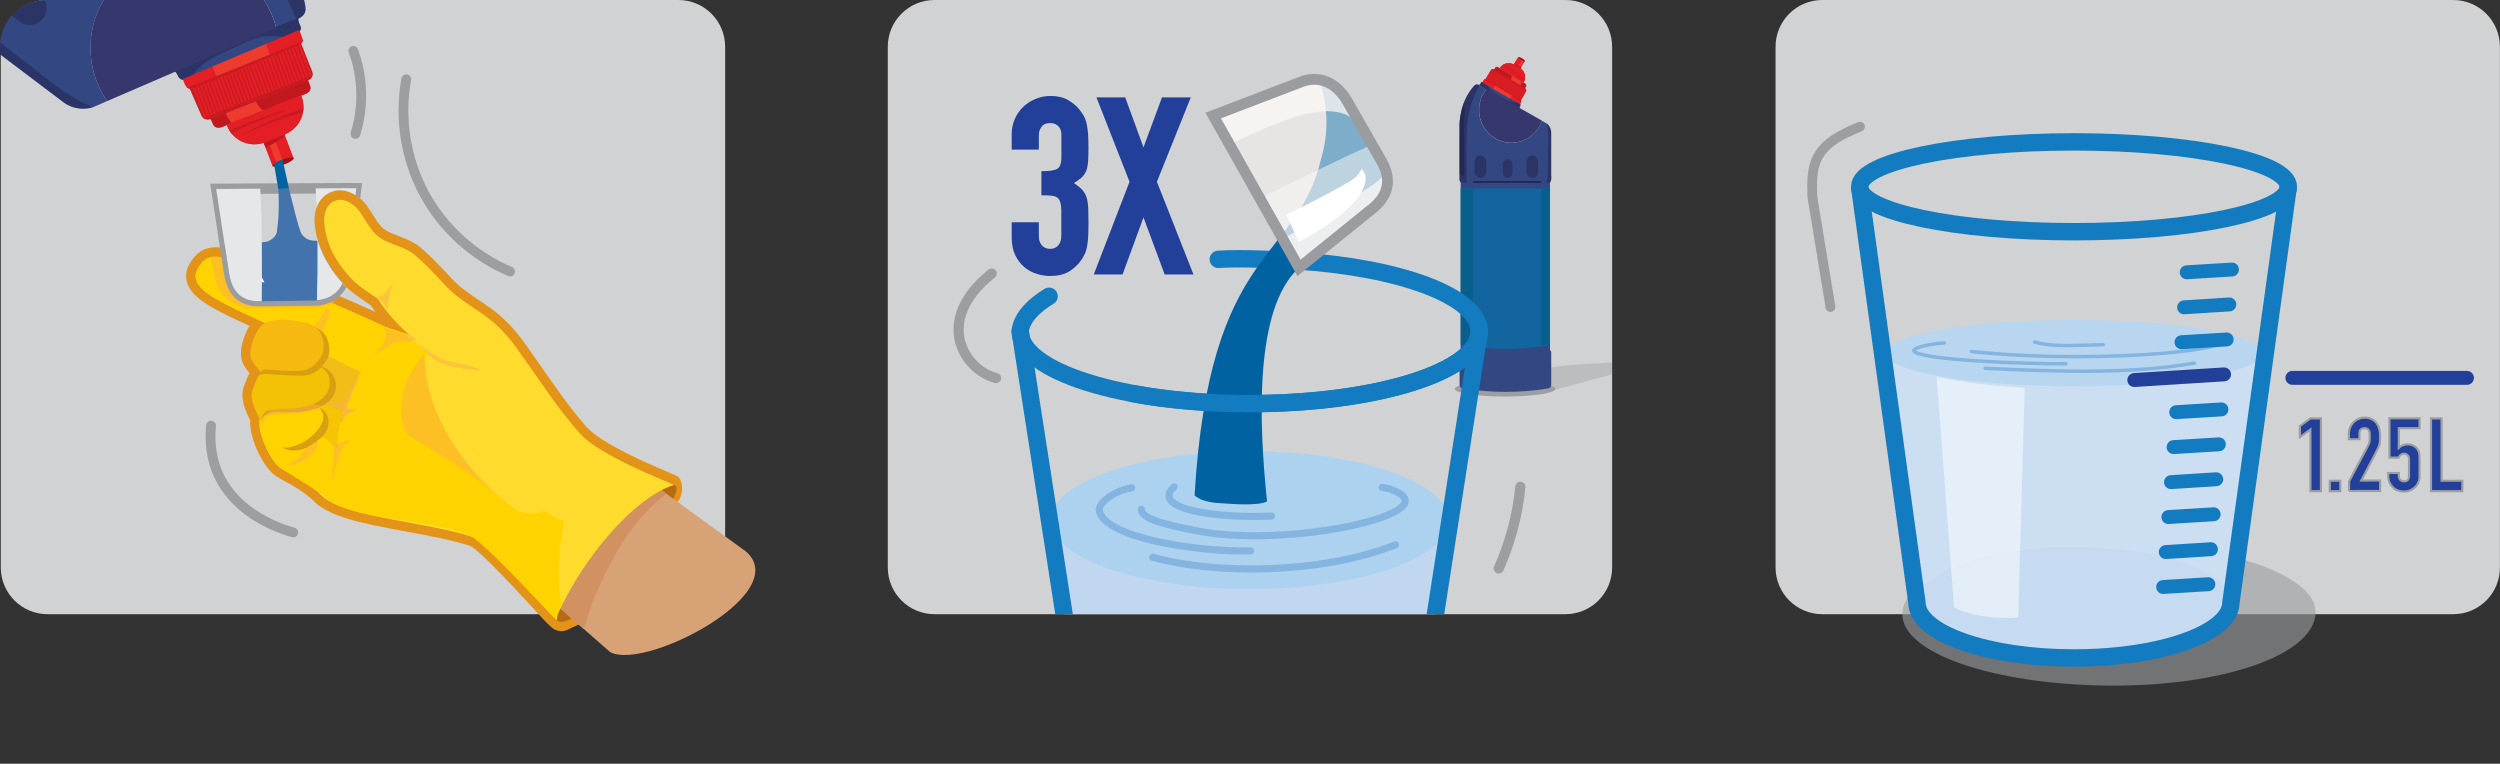 <?xml version="1.0" encoding="utf-8"?>
<!-- Generator: Adobe Illustrator 24.1.2, SVG Export Plug-In . SVG Version: 6.00 Build 0)  -->
<svg version="1.1" id="Layer_1" xmlns="http://www.w3.org/2000/svg" xmlns:xlink="http://www.w3.org/1999/xlink" x="0px" y="0px"
	 viewBox="0 0 287.74 87.9" style="enable-background:new 0 0 287.74 87.9;" xml:space="preserve">
<rect x="0" y="0" width="287.74" height="87.9" fill="#333333" stroke="none"/>
<style type="text/css">
	.st0{fill:#D0D2D3;}
	.st1{opacity:0.6;fill:#9C9EA1;}
	.st2{fill:#F5D750;}
	.st3{clip-path:url(#SVGID_2_);}
	.st4{fill:#E31E25;}
	.st5{fill:#EE3B2D;}
	.st6{fill:#C1181E;}
	.st7{fill:#334883;}
	.st8{opacity:0.7;fill:#201A37;}
	.st9{opacity:0.4;fill:#1E173B;}
	.st10{fill:#35376D;}
	.st11{fill:#12659F;}
	.st12{fill:#085F8B;}
	.st13{fill:#9F0F13;}
	.st14{opacity:0.4;fill:#201A37;}
	.st15{fill:#C81A21;}
	.st16{fill:none;stroke:#E31E25;stroke-width:0.279;stroke-miterlimit:10;}
	.st17{fill:#E39418;}
	.st18{fill:#B66B12;}
	.st19{fill:#D8A277;}
	.st20{fill:#D19160;}
	.st21{fill:#F4C405;}
	.st22{fill:#F2BD19;}
	.st23{fill:#FFDB2E;}
	.st24{fill:#FFD300;}
	.st25{opacity:0.5;fill:#FAAF4A;}
	.st26{fill:#D89F11;}
	.st27{opacity:0.8;fill:#FAAF4A;}
	.st28{opacity:0.5;clip-path:url(#SVGID_4_);fill:#FAAF4A;}
	.st29{opacity:0.4;clip-path:url(#SVGID_4_);fill:#D8D9DB;}
	.st30{clip-path:url(#SVGID_4_);fill:none;stroke:#9A9C9F;stroke-width:1.2;stroke-miterlimit:10;}
	.st31{clip-path:url(#SVGID_4_);}
	.st32{fill:#4373AD;}
	.st33{opacity:0.4;fill:#D8D9DB;}
	.st34{fill:#FFFFFF;}
	.st35{fill:#0062A1;}
	.st36{clip-path:url(#SVGID_4_);fill:#E6E7E8;}
	.st37{fill:#F3C206;}
	.st38{fill:#F5B90F;}
	.st39{clip-path:url(#SVGID_6_);fill:#9C9EA1;}
	.st40{clip-path:url(#SVGID_6_);}
	.st41{opacity:0.4;fill:#9C9EA1;}
	.st42{fill:none;stroke:#E31E25;stroke-width:0.096;stroke-miterlimit:10;}
	
		.st43{clip-path:url(#SVGID_6_);fill:none;stroke:#137BBF;stroke-width:2;stroke-linecap:round;stroke-linejoin:round;stroke-miterlimit:10;}
	.st44{clip-path:url(#SVGID_6_);fill:#C1D7EF;}
	.st45{clip-path:url(#SVGID_6_);fill:#ACD2EF;}
	.st46{clip-path:url(#SVGID_6_);fill:#80C5ED;}
	
		.st47{clip-path:url(#SVGID_6_);fill:none;stroke:#84B4E0;stroke-width:0.815;stroke-linecap:round;stroke-linejoin:round;stroke-miterlimit:10;}
	.st48{opacity:0.65;fill:#FFFFFF;}
	.st49{opacity:0.8;fill:#FCF8F5;}
	.st50{opacity:0.5;fill:#FCF8F5;}
	.st51{opacity:0.75;fill:#FCF8F5;}
	.st52{fill:none;stroke:#9A9C9F;stroke-width:1.244;stroke-miterlimit:10;}
	.st53{clip-path:url(#SVGID_6_);fill:#FFFFFF;}
	.st54{fill:#223F99;stroke:#223F99;stroke-width:0.233;stroke-miterlimit:10;}
	.st55{clip-path:url(#SVGID_8_);}
	.st56{fill:#CBDEF2;}
	.st57{fill:#B9D6F0;}
	.st58{fill:#C6DBF1;}
	.st59{fill:none;stroke:#137BBF;stroke-width:2;stroke-miterlimit:10;}
	.st60{fill:none;stroke:#84B4E0;stroke-width:0.4;stroke-linecap:round;stroke-linejoin:round;stroke-miterlimit:10;}
	.st61{fill:none;stroke:#137BBF;stroke-width:1.6;stroke-linecap:round;stroke-linejoin:round;stroke-miterlimit:10;}
	.st62{fill:none;stroke:#223F99;stroke-width:1.6;stroke-linecap:round;stroke-linejoin:round;stroke-miterlimit:10;}
	.st63{opacity:0.5;clip-path:url(#SVGID_8_);fill:#FFFFFF;}
	.st64{fill:#223F99;stroke:#9C9EA1;stroke-width:0.248;stroke-miterlimit:10;}
	
		.st65{clip-path:url(#SVGID_8_);fill:none;stroke:#223F99;stroke-width:1.6;stroke-linecap:round;stroke-linejoin:round;stroke-miterlimit:10;}
	
		.st66{clip-path:url(#SVGID_8_);fill:none;stroke:#9C9EA1;stroke-width:1.125;stroke-linecap:round;stroke-linejoin:round;stroke-miterlimit:10;}
	.st67{fill:none;stroke:#9C9EA1;stroke-width:1.166;stroke-linecap:round;stroke-linejoin:round;stroke-miterlimit:10;}
	.st68{fill:none;stroke:#9C9EA1;stroke-width:1.125;stroke-linecap:round;stroke-linejoin:round;stroke-miterlimit:10;}
</style>
<g>
	<path class="st0" d="M282.35,70.69h-72.61c-2.97,0-5.38-2.41-5.38-5.38V5.38c0-2.97,2.41-5.38,5.38-5.38h72.61
		c2.97,0,5.38,2.41,5.38,5.38v59.93C287.74,68.29,285.33,70.69,282.35,70.69z"/>
	<path class="st1" d="M266.51,70.69c-0.39,4.77-10.82,8.32-23.78,8.22c-13.13-0.11-23.78-3.68-23.78-8.22s10.65-8.22,23.78-8.22
		C255.87,62.47,266.88,66.17,266.51,70.69z"/>
	<path class="st2" d="M42.24,87.9"/>
	<path class="st0" d="M78.08,70.69H5.47c-2.97,0-5.38-2.41-5.38-5.38V5.38C0.09,2.41,2.5,0,5.47,0h72.61c2.97,0,5.38,2.41,5.38,5.38
		v59.93C83.45,68.29,81.04,70.69,78.08,70.69z"/>
	<path class="st0" d="M180.17,70.69h-72.61c-2.97,0-5.38-2.41-5.38-5.38V5.38c0-2.97,2.41-5.38,5.38-5.38h72.61
		c2.97,0,5.38,2.41,5.38,5.38v59.93C185.55,68.29,183.14,70.69,180.17,70.69z"/>
	<g>
		<defs>
			<path id="SVGID_1_" d="M53.74,74.7l-6.08-5.08L5.38,70.69C2.41,70.69,0,68.28,0,65.31V5.38C0,2.41,2.41,0,5.38,0h72.61
				c2.97,0,5.38,2.41,5.38,5.38l0.09,54.03l1.59,3.48c7.99,4.8-11.78,14.99-15.13,11.94c-0.32-0.17-0.65-0.2-0.83-0.5
				C66.53,70.09,56.89,76.74,53.74,74.7z"/>
		</defs>
		<clipPath id="SVGID_2_">
			<use xlink:href="#SVGID_1_"  style="overflow:visible;"/>
		</clipPath>
		<g class="st3">
			
				<rect x="30.4" y="13.75" transform="matrix(-0.935 0.356 -0.356 -0.935 67.109 20.233)" class="st4" width="2.59" height="5.07"/>
			<polygon class="st5" points="31.88,18.93 32.6,18.66 30.82,13.77 30.09,14.11 			"/>
			<path class="st6" d="M30.95,16.8c0.27-0.13,0.53-0.26,0.78-0.42c0.38-0.23,0.74-0.49,1.09-0.77L32,13.45l-2.42,0.92l0.98,2.58
				C30.7,16.91,30.83,16.86,30.95,16.8z"/>
			<path class="st7" d="M-5.6,0.92l16.84-22.26c0,0,0.79-1.58,1.99-0.66l14.58,11.03c0,0,6.04,4.57,7.33,11.65
				c0.06,0.46,0.1,1.05-0.8,1.47c-0.13,0.06-0.28,0.12-0.44,0.17l-2.1,0.91c-0.59-2.33-1.97-4.5-4.05-6.08
				c-4.82-3.64-11.62-2.77-15.19,1.96C9.72,2.85,9.76,7.9,12.32,11.64l-1.59,0.69c0,0-1.9,0.72-3.65-0.73L-4.06,3.18
				C-4.06,3.18-6.23,1.94-5.6,0.92z"/>
			<path class="st7" d="M-58.71-42.27l14.45-19.11c0.95-1.25,2.74-1.5,3.99-0.55l52.81,39.95L-5.35,1.67l-52.81-39.94
				C-59.41-39.23-59.66-41.01-58.71-42.27z"/>
			<path class="st7" d="M-59.94-40.64c4.4-8.31,10.1-15.72,16.92-22.37c0.41-0.54,1.19-0.65,1.73-0.24l8.64,6.53
				c0.26,0.2,0.31,0.56,0.11,0.82c-6.83,7.36-12.79,15.13-17.71,23.41c-0.2,0.26-0.56,0.31-0.82,0.12l-8.64-6.54
				C-60.25-39.32-60.36-40.09-59.94-40.64z"/>
			<path class="st7" d="M-32.54-55.89c0.09-0.12,0.12-0.26,0.11-0.4c-0.4-0.03-0.81,0.14-1.08,0.49
				c-6.83,6.65-12.52,14.06-16.92,22.37c-0.26,0.35-0.31,0.79-0.17,1.17c0.14-0.03,0.26-0.1,0.35-0.22
				C-45.33-40.76-39.36-48.53-32.54-55.89z"/>
			
				<rect x="-11.49" y="-10.68" transform="matrix(0.603 -0.798 0.798 0.603 9.584 -1.449)" class="st8" width="29.65" height="0.65"/>
			<path class="st7" d="M10.04-18.67l2.5-3.31l-52.81-39.95c-1.25-0.95-3.04-0.7-3.99,0.55l-0.8,1.05
				C-26.68-46.45-8.17-32.76,10.04-18.67z"/>
			<path class="st7" d="M-3.62-0.61L-58.7-42.28l-0.01,0.01c-0.95,1.25-0.7,3.04,0.55,3.99L-5.35,1.67L-3.62-0.61z"/>
			<path class="st7" d="M34.6,3.04c0,0-0.3-0.56-0.25-0.89c0.05-0.34-14.4,5.88-14.4,5.88s0.4,0.35,0.5,0.63
				c0.1,0.28,0.46,0.81,1.28,0.41c0.82-0.41,12.69-5.38,12.69-5.38S34.75,3.4,34.6,3.04z"/>
			<path class="st9" d="M24.94-10.08c4.23,3.45,7.06,7.39,9.19,12.32c0.07-0.03,0.15-0.06,0.21-0.09c0.89-0.42,0.86-1.01,0.8-1.47
				c-1.29-7.08-7.33-11.65-7.33-11.65L13.23-22c-1.21-0.91-1.99,0.66-1.99,0.66l-0.36,0.48C15.59-17.3,20.37-13.82,24.94-10.08z"/>
			<path class="st9" d="M21.73,9.06c0.06-0.03,0.17-0.08,0.33-0.15c0.92-1.64,2.5-2.35,4.25-3.13c1.25-0.55,2.43-1.24,3.77-1.54
				c1.1-0.25,2.03,0.08,3.1-0.04c0.76-0.32,1.24-0.52,1.24-0.52s0.33-0.28,0.17-0.64c0,0-0.3-0.56-0.25-0.89
				c0.05-0.34-14.4,5.88-14.4,5.88s0.4,0.35,0.5,0.63C20.54,8.94,20.91,9.47,21.73,9.06z"/>
			<path class="st6" d="M34.53,6.89l1.2,3.05c0,0,0.2,0.57-0.54,0.87l-9.74,3.86c0,0-0.71,0.24-0.96-0.4l-1.24-2.84L34.53,6.89z"/>
			<path class="st5" d="M25.42,11.51c0.07,0.22,0.15,0.45,0.24,0.67c0.25,0.61,0.42,1.39,0.92,1.84c0.05,0.05,0.09,0.1,0.13,0.16
				l3.57-1.42c-0.95-0.94-1.56-2.19-1.53-3.54l-3.14,1.27C25.5,10.83,25.44,11.17,25.42,11.51z"/>
			<path class="st4" d="M34.45,3.44l0.41,1.14c0,0,0.16,0.38-0.59,0.63l-11.67,4.81c0,0-0.81,0.46-1.13,0.01
				c-0.33-0.45-0.42-0.94-0.42-0.94L34.45,3.44z"/>
			<path class="st9" d="M29.3-7.78c-3.37-3.09-15.55-11.76-15.55-11.76s-0.86-1.73,0.91-1.38l13.14,9.94c0,0,2.7,2.05,4.88,5.52
				C31.83-5.82,30.7-6.5,29.3-7.78z"/>
			<path class="st10" d="M12.32,11.64C9.76,7.9,9.72,2.85,12.55-0.89c3.57-4.73,10.38-5.6,15.19-1.96c2.09,1.58,3.46,3.75,4.05,6.08
				L12.32,11.64z"/>
			<path class="st11" d="M-48.91-31.28c4.69-8.86,10.65-16.75,17.89-23.65l41.6,31.47L-7.31,0.18L-48.91-31.28z"/>
			
				<rect x="-13.46" y="-63.67" transform="matrix(-0.603 0.797 -0.797 -0.603 -48.319 -51.141)" class="st12" width="4.04" height="52.16"/>
			
				<rect x="-28.68" y="-42.77" transform="matrix(-0.603 0.797 -0.797 -0.603 -56.999 -5.032)" class="st12" width="2.86" height="52.16"/>
			<path class="st4" d="M34.66,10.99l0.03,0.08c0.68,1.72-0.16,3.68-1.87,4.37l-2.27,0.92c-1.74,0.7-3.72-0.14-4.41-1.88l-0.05-0.13
				L34.66,10.99z"/>
			<path class="st4" d="M34.66,10.99l0.03,0.08c0.68,1.72-0.16,3.68-1.87,4.37l-2.27,0.92c-1.74,0.7-3.72-0.14-4.41-1.88l-0.05-0.13
				L34.66,10.99z"/>
			<path class="st13" d="M31.38,19.12c-0.06-0.16,0.44-0.49,1.11-0.74c0.67-0.26,1.26-0.34,1.32-0.18c0.06,0.15-0.44,0.49-1.11,0.74
				C32.03,19.19,31.44,19.27,31.38,19.12z"/>
			<path class="st9" d="M-4.06,3.18L7.08,11.6c1.61,1.34,3.35,0.83,3.62,0.74c-2.84-1.09-5.41-3.38-7.66-5.12
				C0.69,5.42-1.72,3.63-3.95,1.68C-4.47,1.23-4.84,0.75-5.1,0.25L-5.6,0.92C-6.23,1.94-4.06,3.18-4.06,3.18z"/>
			<g>
				<path class="st14" d="M9.46-16.17L9.46-16.17c0.65-0.86,1.87-1.03,2.73-0.38l2.83,2.14c0.86,0.65,1.03,1.87,0.38,2.73l0,0
					c-0.65,0.86-1.87,1.03-2.73,0.38l-2.83-2.14C8.98-14.09,8.81-15.31,9.46-16.17z"/>
				<path class="st14" d="M-0.96-2.39L-0.96-2.39c0.65-0.86,1.87-1.03,2.73-0.38L4.6-0.63C5.46,0.02,5.63,1.24,4.98,2.1l0,0
					C4.33,2.96,3.11,3.13,2.25,2.48l-2.83-2.14C-1.44-0.31-1.61-1.53-0.96-2.39z"/>
				<path class="st14" d="M3.99-8.93L3.99-8.93c0.54-0.72,1.56-0.86,2.28-0.32l2.37,1.79C9.35-6.92,9.49-5.9,8.95-5.18l0,0
					C8.41-4.46,7.39-4.32,6.67-4.86L4.3-6.65C3.59-7.19,3.44-8.21,3.99-8.93z"/>
			</g>
			<path class="st5" d="M24.99,9.04l6.12-2.52c-0.16-0.49-0.33-0.97-0.51-1.45l-6.12,2.58C24.64,8.11,24.82,8.58,24.99,9.04z"/>
			<path class="st15" d="M34.6,4.85l1.37,3.48c0,0,0.23,0.64-0.62,0.99l-11.09,4.4c0,0-0.8,0.27-1.09-0.45l-1.41-3.24L34.6,4.85z"/>
			<g>
				<line class="st16" x1="35.76" y1="8.74" x2="34.43" y2="5.16"/>
				<line class="st16" x1="35.37" y1="8.9" x2="34.04" y2="5.32"/>
				<line class="st16" x1="34.98" y1="9.05" x2="33.65" y2="5.48"/>
				<line class="st16" x1="34.58" y1="9.21" x2="33.26" y2="5.64"/>
				<line class="st16" x1="34.19" y1="9.36" x2="32.87" y2="5.8"/>
				<line class="st16" x1="33.8" y1="9.51" x2="32.48" y2="5.96"/>
				<line class="st16" x1="33.41" y1="9.67" x2="32.09" y2="6.12"/>
				<line class="st16" x1="33.02" y1="9.82" x2="31.7" y2="6.29"/>
				<line class="st16" x1="32.62" y1="9.98" x2="31.31" y2="6.45"/>
				<line class="st16" x1="32.23" y1="10.13" x2="30.92" y2="6.61"/>
				<line class="st16" x1="31.84" y1="10.29" x2="30.53" y2="6.77"/>
				<line class="st16" x1="31.45" y1="10.44" x2="30.14" y2="6.93"/>
				<line class="st16" x1="31.05" y1="10.6" x2="29.75" y2="7.09"/>
				<line class="st16" x1="30.66" y1="10.75" x2="29.36" y2="7.25"/>
				<line class="st16" x1="30.27" y1="10.9" x2="28.97" y2="7.41"/>
				<line class="st16" x1="29.88" y1="11.06" x2="28.58" y2="7.57"/>
				<line class="st16" x1="29.48" y1="11.21" x2="28.19" y2="7.73"/>
				<line class="st16" x1="29.09" y1="11.37" x2="27.8" y2="7.89"/>
				<line class="st16" x1="28.7" y1="11.52" x2="27.41" y2="8.05"/>
				<line class="st16" x1="28.31" y1="11.68" x2="27.02" y2="8.21"/>
				<line class="st16" x1="27.92" y1="11.83" x2="26.63" y2="8.37"/>
				<line class="st16" x1="27.52" y1="11.98" x2="26.24" y2="8.53"/>
				<line class="st16" x1="27.13" y1="12.14" x2="25.85" y2="8.69"/>
				<line class="st16" x1="26.74" y1="12.29" x2="25.46" y2="8.85"/>
				<line class="st16" x1="26.35" y1="12.45" x2="25.07" y2="9.02"/>
				<line class="st16" x1="25.95" y1="12.6" x2="24.68" y2="9.18"/>
				<line class="st16" x1="25.56" y1="12.76" x2="24.29" y2="9.34"/>
				<line class="st16" x1="25.17" y1="12.91" x2="23.9" y2="9.5"/>
				<line class="st16" x1="24.78" y1="13.07" x2="23.51" y2="9.66"/>
				<line class="st16" x1="24.38" y1="13.22" x2="23.12" y2="9.82"/>
				<line class="st16" x1="23.99" y1="13.37" x2="22.73" y2="9.98"/>
				<line class="st16" x1="23.6" y1="13.53" x2="22.34" y2="10.14"/>
			</g>
			<path class="st15" d="M26.4,15c0,0,5.19-2.1,6.41-2.35c1.22-0.25-5.45,2.02-6.12,2.76L26.4,15z"/>
			<path class="st15" d="M34.93,12.49c0,0-4.94,1.6-7.01,3.08c3.02-1.64,6.93-2.64,6.93-2.64L34.93,12.49z"/>
		</g>
		<g class="st3">
			<path class="st17" d="M78.02,54.84c-0.21-0.1-0.63-0.28-1.18-0.52c-2.26-0.97-7.57-3.23-9.3-5.15c-1.78-1.98-3.68-4.71-5.36-7.12
				c-0.64-0.92-1.26-1.81-1.85-2.63c-1.17-1.62-2.37-2.85-3.77-3.88c-0.51-0.37-1.01-0.71-1.5-1.04c-1.16-0.78-2.17-1.46-3.1-2.47
				c-1.16-1.26-2.3-2.47-3.52-3.51c-0.79-0.67-1.71-1.02-2.52-1.33c-0.75-0.29-1.46-0.56-1.96-1.03c-0.38-0.36-0.72-0.92-1.06-1.46
				c-0.24-0.38-0.47-0.76-0.73-1.1c-0.62-0.82-1.74-1.7-3.05-1.7c-0.32,0-0.63,0.05-0.93,0.16c-1.39,0.49-2.16,2-1.96,3.84
				c0.28,2.63,1.5,5,3.73,7.23c0.61,0.61,2.15,1.64,2.72,2.02c0.16,0.25,0.34,0.5,0.53,0.76c-3.83-1.75-7.58-3.32-11.17-4.66
				c-3.65-1.83-5.63-2.79-7.24-2.79c-1.32,0-2.31,0.65-3.03,1.99c-0.38,0.71-0.45,1.46-0.21,2.16c0.61,1.8,3.05,3.01,6.98,4.82
				l0.17,0.08c-0.09,0.15-0.16,0.29-0.22,0.41c-0.21,0.41-0.88,1.83-0.74,3.04c0.02,0.74,0.5,1.43,0.96,1.99
				c-0.2,0.37-0.33,0.72-0.43,0.99c-0.04,0.12-0.08,0.23-0.12,0.31c-0.5,1.06-0.29,2.39,0.66,4.17c0,0.05-0.03,0.24-0.03,0.24
				l0,0.11c0.08,1.97,1.47,4.9,2.87,5.96c0.58,0.37,1.03,0.61,1.46,0.85c0.77,0.42,1.44,0.77,2.77,1.86
				c1.78,2.07,5.95,2.83,10.77,3.72c2.54,0.47,5.17,0.95,7.36,1.64c1.05,0.37,5.31,5.01,7.14,6.99c1.1,1.2,1.74,1.89,2.06,2.18
				l0.28,0.25c0.49,0.44,1.2,0.55,1.8,0.27l1.3-0.61c1.44-3.11,1.5-6.2,3.5-8.66c1.57-1.94,4.76-4.41,7.88-5.45
				C78.62,57.09,78.74,55.49,78.02,54.84z"/>
			<path class="st18" d="M63.74,70.64c0.9,5.73,18.19-16.93,13.25-14.62C76.99,56.01,61.58,56.88,63.74,70.64z"/>
			<path class="st19" d="M74.31,55.1l18.27,13.25L78.89,82.64L62.73,68.49C62.73,68.49,64.42,61.5,74.31,55.1z"/>
			<path class="st20" d="M70.53,64.35c1.57-2.93,3.55-5.54,6.18-7.5l-2.4-1.74c-9.9,6.39-11.58,13.39-11.58,13.39l4.49,3.93
				C67.95,69.61,69.14,66.94,70.53,64.35z"/>
			<path class="st21" d="M38.97,47.08c0.13,0.06,0.32,0.2,0.46,0.22c0.44,0.05,0.79-0.26,1.18-0.06c-0.26-0.01-0.53,0.04-0.74,0.17
				c-0.55,0.33-0.59,1.05-0.72,1.65c-0.14,0.65,0.39,2.38-0.06,2.91c-0.05,0.06-0.11,0.12-0.19,0.12c-0.07,0-1.15-1.28-1.2-1.32
				c-0.78-0.57-1.53-0.96-2.25-1.6c0.26-0.42,0.26-1.04,0.04-1.48c-0.22-0.44-0.49-0.91-0.4-1.39c0.12-0.61,0.96-1.07,1.55-0.73
				c0.36,0.21,0.67,0.62,1.01,0.88C38.06,46.73,38.53,46.86,38.97,47.08z"/>
			<path class="st22" d="M39.32,47.35c0.11-0.17,0.45,0.12,0.66,0.09c-0.37,0.01,0.48-1.41,0.7-1.68c0.37-0.44,1.39-2.5,1.59-3.08
				c-0.71,0.02-2.5-0.81-2.5-0.81c-0.98-0.69-1.65-1.01-2.77-1.48c-0.34-0.14-0.78-0.26-1.06-0.04c-0.15,0.12-0.21,0.29-0.27,0.46
				c-0.14,0.4-0.28,0.8-0.41,1.2c-0.15,0.44-0.31,0.9-0.29,1.36c0.03,0.93,0.14,2.12,0.93,2.66C36.14,46.21,39.34,47.32,39.32,47.35
				z"/>
			<path class="st23" d="M69.26,62.54c2.02-2.5,5.16-5.69,8.29-6.73c-1.15-0.56-8.51-3.36-10.81-5.92c-2.5-2.78-5.11-6.83-7.28-9.83
				c-1.01-1.4-2.11-2.6-3.53-3.64c-1.72-1.26-3.32-2.1-4.75-3.64c-1.06-1.15-2.22-2.4-3.42-3.42c-1.34-1.14-3.26-1.19-4.53-2.4
				c-0.76-0.73-1.27-1.86-1.9-2.69c-0.63-0.83-1.74-1.53-2.75-1.17c-1.06,0.38-1.36,1.65-1.25,2.71c0.27,2.57,1.53,4.69,3.42,6.58
				c0.66,0.66,2.74,2,2.74,2c0.91,1.48,2.35,3.04,3.57,4.12c-0.84-0.21-2.83-0.93-2.83-0.93c-1.58-0.74-6.63-3.09-12.6-5.32
				c-5.58-2.8-7.57-3.74-8.88-1.28c-1.06,2.01,1.75,3.41,6.26,5.5c0.22,0.1,0.45,0.21,0.67,0.31c5.39,2.49,10.76,5.71,11.93,5.98
				c-0.8,1.08-3.23,6.64-2.65,9.14c-0.67-0.88-1.66-1.53-2.59-2.03c0.73-0.94,1.39-2.43,0.2-3.02c-0.44-0.22-1.58-0.34-2.08-0.33
				c-0.67,0.01-1.63,0.22-2.29,0.27c-1.12,0.08-1.69,0.46-2.13,1c-0.19,0.24-0.16,0.67-0.2,0.96c0.06,1.64,1.31,4.29,2.38,5.09
				c1.62,1.04,2.19,1.03,4.41,2.84c2.33,2.88,11.52,3.15,17.7,5.1c1.76,0.55,8.51,8.43,9.59,9.4
				C65.36,68.09,67.12,65.18,69.26,62.54z"/>
			<path class="st24" d="M64.59,69.65c0.01-0.01,0.02-0.02,0.03-0.03c-0.51-3.13-0.35-6.56,0.31-9.69c-0.9-0.21-1.63-0.61-2.23-1.11
				c0,0-0.5,0.14-0.78,0.19c-2.2,0.36-2.88-0.58-4.6-1.96c-3.27-2.63-6.27-6.96-7.58-10.81c-0.88-2.59-1.01-5.43-0.44-5.43
				c0.22,0-2.76-2.35-2.92-2.51c-0.94-0.29-2.18-0.74-2.18-0.74c-1.58-0.74-6.63-3.09-12.6-5.32c-5.58-2.8-7.57-3.74-8.88-1.28
				c-1.06,2.01,1.75,3.41,6.26,5.5c0.22,0.1,0.45,0.21,0.67,0.31c5.39,2.49,10.76,5.71,11.93,5.98c-0.8,1.08-3.23,6.64-2.65,9.14
				c-0.67-0.88-1.66-1.53-2.59-2.03c0.73-0.94,1.39-2.43,0.2-3.02c-0.44-0.22-1.58-0.34-2.08-0.33c-0.67,0.01-1.63,0.22-2.29,0.27
				c-1.12,0.08-1.69,0.46-2.13,1c-0.19,0.24-0.16,0.67-0.2,0.96c0.06,1.64,1.31,4.29,2.38,5.09c1.62,1.04,1.62,1.04,4.91,3.05
				c2.33,2.88,10.36,2.57,16.53,4.52c1.76,0.55,9.36,9.05,10.43,10.01C64.11,70.82,64.32,70.13,64.59,69.65z"/>
			<path class="st25" d="M46.56,44.63c-0.44,1.5-0.54,3.11-0.08,4.6c0.07,0.23,0.16,0.46,0.32,0.65c0.15,0.18,0.35,0.31,0.55,0.43
				c3.7,2.34,7.59,4.51,10.77,7.45C48,49.05,49.13,41.08,48.74,40.82C47.92,41.8,46.91,43.44,46.56,44.63z"/>
			<path class="st26" d="M36.78,46.97c1.74,1.76-2.27,4.97-4.37,4.5c0,0,1.79,1.32,4.33-0.92C38.76,49,37.44,46.95,36.78,46.97z"/>
			<path class="st25" d="M43.36,34.15c0.3,0.04,0.59-0.09,0.82-0.28c0.22-0.18,0.39-0.42,0.55-0.66c0.18-0.27,0.36-0.53,0.54-0.8
				c-0.25,0.77-0.44,1.55-0.58,2.34c-0.07,0.4-0.11,0.87,0.17,1.18c-0.39-0.66-0.9-1.26-1.49-1.78"/>
			<path class="st25" d="M50.65,41.75c0.75,0.35,1.6,0.49,2.42,0.63c0.78,0.13,1.58,0.26,2.37,0.24c-0.85-0.37-1.74-0.65-2.65-0.82
				c-0.59-0.11-1.19-0.18-1.74-0.4c-0.39-0.16-0.75-0.39-1.09-0.62c-0.7-0.46-1.72-0.98-2.15-1.68
				C48.6,40.12,49.41,41.17,50.65,41.75z"/>
			<path class="st25" d="M35.72,51.33c-0.13,0.06-0.27,0.12-0.41,0.17c-0.02,0.01-0.03,0.01-0.05,0.02c-0.01,0-0.03,0.01-0.04,0.01
				c-0.22,0.35-0.45,0.69-0.72,1.01c-0.37,0.42-0.79,0.66-1.3,0.89c0.42,0.2,0.95-0.02,1.35-0.22c0.67-0.34,1.35-0.73,1.75-1.33
				c0.24-0.35,0.33-0.8,0.28-1.21c-0.03,0.03-0.05,0.06-0.08,0.09c-0.05,0.04-0.1,0.08-0.16,0.13"/>
			<path class="st25" d="M38.22,51.13c0.63,0.51-0.32,3.88,0.06,4.57c-0.3-0.38,0.94-3.55,1.09-4c0.15-0.45,0.54-0.83,1.01-0.98
				c-0.44-0.11-0.88,0.11-1.31,0.25c-0.43,0.14-0.99,0.17-1.25-0.17c0.14,0.26,0.43,0.44,0.74,0.47"/>
			<path class="st25" d="M36.95,36.51c0.21-0.38,0.4-0.79,0.75-1.06c0.17,0.11,0.25,0.32,0.25,0.52c0,0.2-0.08,0.39-0.15,0.57
				c-0.39,1-0.88,2.09-1.9,2.56c-0.23,0.1-0.53,0.16-0.73,0.01C34.82,38.83,36.7,36.97,36.95,36.51z"/>
			<path class="st27" d="M37.3,46.28l2.05,0.75c0.23,0.07,0.28,0.25,0.26,0.39c-0.03,0.2-0.33,0.23-0.36,0.43
				c-0.04,0.2-0.02,0.71,0.11,0.87c0.06-0.31,0.2-0.61,0.4-0.87c0.06-0.08,0.13-0.15,0.21-0.2c0.19-0.11,0.4-0.14,0.58-0.26
				c0.23-0.15,0.45-0.29,0.65-0.51c-0.37,0.24-0.65,0.24-1.08,0.24c-0.05,0-0.1,0-0.14-0.04c-0.05-0.04-0.05-0.13-0.04-0.2
				c0.06-0.42,0.23-0.83,0.41-1.24c0.25-0.59,0.51-1.18,0.76-1.77c0.17-0.39,0.13-0.45,0.3-0.83c-0.99,1.57-1.25,1.95-1.8,3.37
				c-0.02,0.04-0.05,0.08-0.08,0.09c-0.04,0.02-0.08,0.01-0.12,0C38.95,46.39,38.5,46.27,37.3,46.28z"/>
			<path class="st26" d="M29.48,44.98c0.26-0.55,0.45-1.75,1.58-2.32c0.42-0.28,1.84-0.41,2.35-0.4c1.89,0.03,2.89-0.15,3.12-0.13
				c1.41,0.12,1.83,1.1,1.94,1.31c0.42,0.88,0.19,2-0.54,2.68c-0.63,0.59-2.05,1.39-4.9,1.32c-0.39,0.05-1.58-0.09-1.92,0.1
				c-0.54,0.29-0.89,0.36-1.07,0.88C28.65,46.06,29.28,45.38,29.48,44.98z"/>
			<path class="st25" d="M37.1,46.82c-0.77,0.44-2.52,0.89-4.55,0.83c-0.39,0.05-1.33,0.05-1.68,0.25c-0.53,0.29-0.54,0.6-0.72,1.12
				c-0.01-0.01-0.03-0.04-0.03-0.05c-0.01-0.04-0.01-0.07-0.01-0.1c0.04-0.3,0-0.74,0.2-0.97c0.42-0.54,0.99-0.93,2.12-1.01
				c0.67-0.04,1.62-0.25,2.29-0.26C35.17,46.62,36.46,46.31,37.1,46.82z"/>
			<g>
				<defs>
					<path id="SVGID_3_" d="M39.97,33.14c-0.68-0.57-3.43-3.59-3.73-7.23c-0.19-1.14,0.13-3.25,1.96-3.84
						c1.22-0.55,2.89,0.15,3.98,1.54l1.18,1.8l0.45-8.03l-20.83,0.62l1.43,19.97l19.91-1.51C43.85,36.12,40.22,33.4,39.97,33.14z"/>
				</defs>
				<clipPath id="SVGID_4_">
					<use xlink:href="#SVGID_3_"  style="overflow:visible;"/>
				</clipPath>
				<path class="st28" d="M38.08,34.5c-0.06-0.04-0.26-0.13-0.32-0.17c-0.18-0.07-0.16-0.15-0.24-0.3C37.51,34,37.49,34,37.48,33.98
					c-0.03-0.07-0.06-0.15-0.09-0.22c-0.01-0.02-3.7-0.34-5.51-0.73c-2.13-0.46-3.98-1.47-5.61-2.9c-0.17-0.15-0.35-0.33-0.54-0.52
					c-0.48-0.04-1.1-0.07-1.45-0.01l0.45,2.26c0.3,2.01,1.92,3.33,3.62,3.56c0,0,0.33,0.04,0.59,0.04l1.91-0.02l5.23-0.06
					c0.85-0.02,1.89-0.29,2.53-0.65C38.54,34.69,38.16,34.55,38.08,34.5z"/>
				<polygon class="st29" points="40.14,21.66 36.42,21.68 36.42,21.68 40.14,21.66 				"/>
				<polygon class="st29" points="32.25,21.71 27.97,21.73 27.97,21.73 32.25,21.71 				"/>
				<polygon class="st29" points="31.35,34.65 31.35,34.65 29.29,34.67 				"/>
				<path class="st30" d="M40.14,21.66l-3.71,0.02l-4.18,0.02l-4.27,0.02l-3.09,0.02l1.46,9.55c0.27,2.01,1.22,3.09,2.72,3.32h0
					c0.21,0.03,0.42,0.05,0.65,0.05l1.82-0.02l4.26-0.05l0,0l0,0l0.37,0c1.75-0.04,3.14-0.97,3.55-2.89l1.28-10.03L40.14,21.66z"/>
				<g class="st31">
					<path class="st32" d="M29.71,34.67l1.82-0.02l4.63-0.06c1.75-0.04,3.14-0.97,3.55-2.89l0.48-3.76c0-0.04-0.01-0.08-0.01-0.11
						c-1.25-0.05-2.8-0.1-4.06-0.13c-1-0.03-1.51-0.77-1.6-1.25c-0.12-0.19-0.85-3.01-1.27-4.74l-1.23,0.05
						c0.05,0.15,0.18,2.79-0.13,4.69c0.03,0.88-1.01,1.35-1.23,1.38c-2.06,0.25-2.74,0.29-4.81,0.29l0.49,3.19
						C26.64,33.58,27.83,34.67,29.71,34.67z"/>
					<g>
						<polygon class="st33" points="40.14,21.66 36.42,21.68 36.42,21.68 40.14,21.66 						"/>
						<polygon class="st33" points="31.53,34.65 31.53,34.65 29.71,34.67 						"/>
					</g>
					<path class="st34" d="M27.08,23.4H30c0,0-0.44,7.49,0,8.29c0.44,0.8,0.44,0.8,0.44,0.8H29.7
						C29.33,32.51,27.52,32.93,27.08,23.4z"/>
					<path class="st35" d="M32.52,18.36c-0.38,0.17-0.77,0.25-0.97,0.57l0.48,2.82l1.23-0.05C32.82,19.7,32.52,18.36,32.52,18.36z"
						/>
				</g>
				<path class="st36" d="M29.96,21.72l-1.99,0.01l-3.09,0.02l1.46,9.55c0.27,2.01,1.22,3.09,2.72,3.32h0
					c0.21,0.03,0.42,0.05,0.65,0.05l0.42,0C30.15,30.35,30.18,26.03,29.96,21.72z"/>
				<path class="st36" d="M40.14,21.66l-3.71,0.02h-0.1c0.25,4.28,0.27,8.58,0.14,12.88c1.61-0.13,2.87-1.06,3.26-2.87l1.28-10.03
					L40.14,21.66z"/>
			</g>
			<path class="st25" d="M44.3,39.16c-0.23,0.61-0.71,1.1-1.18,1.58c0.8-0.25,1.38-0.91,2.15-1.22c0.81-0.33,1.74-0.24,2.62-0.32
				c-0.15-0.37-0.55-0.62-0.95-0.74c-0.41-0.12-0.84-0.15-1.26-0.24c-0.53-0.11-1.06-0.3-1.5-0.59
				C44.44,38.09,44.49,38.65,44.3,39.16z"/>
			<path class="st37" d="M29.13,44.73c0.26-0.55,0.45-1.75,1.58-2.32c0.42-0.28,1.83-0.41,2.35-0.4c1.89,0.03,2.12-0.12,3.33,0.08
				c0.87,0.15,1.25,0.79,1.35,1c0.42,0.88,0.19,2-0.54,2.68c-0.63,0.59-1.93,1.35-4.78,1.28c-0.39,0.05-1.33,0.05-1.67,0.24
				c-0.54,0.29-0.54,0.61-0.73,1.13C28.65,46.06,28.93,45.14,29.13,44.73z"/>
			<path class="st26" d="M30.7,42.06c-0.09-0.78-0.98-2.52-0.61-3.23c0.2-0.38,0.4-0.77,0.75-1.05c0.3-0.24,0.64-0.37,1.03-0.45
				c1.34-0.28,2.75-0.05,4.09,0.24c0.35,0.08,1.22,0.4,1.64,1.28c0.53,1.22,0.25,2.14,0.07,2.46c-0.24,0.42-0.98,1.8-2.69,1.92
				c-1.36,0.03-3.05-0.09-4.4-0.19c-0.4,0-0.7,0.09-0.79,0.19C30.42,42.02,30.72,42.69,30.7,42.06z"/>
			<path class="st38" d="M28.83,40.94c-0.09-0.78,0.25-1.8,0.62-2.51c0.2-0.38,0.4-0.78,0.75-1.05c0.3-0.24,0.64-0.37,1.03-0.45
				c1.34-0.28,2.75-0.05,4.09,0.24c0.35,0.08,1.22,0.4,1.64,1.28c0.53,1.22,0.25,2.14,0.07,2.46c-0.24,0.42-0.87,1.67-2.58,1.78
				c-1.36,0.03-2.61-0.07-3.96-0.17c-0.28,0.03-0.37,0.22-0.46,0.33C29.62,42.36,28.85,41.56,28.83,40.94z"/>
		</g>
	</g>
	<g>
		<defs>
			<path id="SVGID_5_" d="M180.17,70.69h-72.61c-2.97,0-5.38-2.41-5.38-5.38V5.38c0-2.97,2.41-5.38,5.38-5.38h72.61
				c2.97,0,5.38,2.41,5.38,5.38v59.93C185.55,68.29,183.14,70.69,180.17,70.69z"/>
		</defs>
		<clipPath id="SVGID_6_">
			<use xlink:href="#SVGID_5_"  style="overflow:visible;"/>
		</clipPath>
		<path class="st39" d="M179.02,44.76c0,0.48-2.59,0.88-5.79,0.88s-5.79-0.39-5.79-0.88s2.59-0.88,5.79-0.88
			S179.02,44.28,179.02,44.76z"/>
		<g class="st40">
			<path class="st41" d="M189.78,41.76c0.35-0.03,0.38-0.06,0.18-0.08c0,0,0,0-0.01,0c-0.03,0-0.07-0.01-0.11-0.01l-0.35-0.02
				l-0.88-0.05c-0.33-0.02-0.78-0.02-1.25,0.01l-2.28,0.14h0c-0.14,0-0.25,0.01-0.25,0.01l-1.02,0.08c-0.1,0-0.17,0-0.17,0
				l-0.31,0.02c-0.04,0-0.12,0-0.2,0.01c0,0-0.16,0.01-0.29,0.02c-0.24-0.01-0.45,0-0.6,0.01c-0.59,0.04-1.09,0.07-1.51,0.11
				c-0.14,0.01-0.26,0.03-0.39,0.04c0,0,0,0,0,0c-0.05,0-0.09,0.01-0.13,0.01c-0.04,0-0.08,0.01-0.11,0.01
				c-0.15,0.02-0.28,0.03-0.4,0.05c0,0-0.01,0-0.01,0c-0.12,0.01-0.21,0.03-0.3,0.04c-0.02,0-0.04,0.01-0.06,0.01
				c-0.08,0.01-0.15,0.02-0.21,0.03c0,0,0,0,0,0c-0.06,0.01-0.1,0.02-0.13,0.02c-0.01,0-0.02,0-0.02,0c-0.02,0-0.03,0.01-0.03,0.01
				l-2.07,0.43l-0.23,0.05c-0.06,0.01-0.03,0.02,0.04,0.02l-0.03,0.01l-0.23,0.05l-6.54,1.35l-0.23,0.05c-0.03,0-0.06,0-0.09,0h0
				c-0.06,0-0.1,0.01-0.13,0.01l-1.36,0.28c-0.09,0.02,0.19-0.14,0,0c-0.33,0.25,2.22,0.77,5.61,0.63c3.95-0.17,5.21-0.23,5.29-0.25
				l7.7-2.07l0.23-0.05l0.03-0.01c0.09,0,0.16-0.01,0.22-0.02c0.15-0.02,0.22-0.04,0.22-0.04l1.75-0.36
				c0.08-0.01,0.11-0.03,0.11-0.04c0,0-0.01-0.01-0.02-0.01c-0.01-0.01-0.02-0.01-0.04-0.02c-0.02,0-0.04-0.01-0.06-0.01
				c-0.02,0-0.04-0.01-0.06-0.01c-0.04,0-0.08-0.01-0.08-0.01l-0.41-0.02l-2.05-0.11c0.03,0,0.07-0.01,0.11-0.01
				c0.06,0,0.13-0.01,0.12-0.02c0.03,0,0.15-0.01,0.26-0.02c0.04,0,0.04-0.01,0.02-0.01l0.93-0.08c0.16-0.01,0.11-0.02,0.07-0.03h0
				L189.78,41.76z"/>
			
				<rect x="174.25" y="6.69" transform="matrix(0.847 0.531 -0.531 0.847 30.691 -91.623)" class="st4" width="0.9" height="1.75"/>
			<path class="st5" d="M175.39,6.96l-0.22-0.14c-0.27,0.52-0.56,1.03-0.86,1.53l0.09,0.06C174.78,7.97,175.14,7.49,175.39,6.96z"/>
			<path class="st6" d="M174.99,7.66c-0.09-0.05-0.18-0.09-0.28-0.13c-0.14-0.06-0.29-0.1-0.44-0.14l-0.42,0.68l0.76,0.48l0.51-0.81
				C175.08,7.71,175.04,7.68,174.99,7.66z"/>
			<path class="st7" d="M178.24,21.06h-9.66c0,0-0.6,0.11-0.6-0.41v-6.32c0,0,0-2.62,1.68-4.45c0.11-0.11,0.27-0.25,0.57-0.09
				c0.04,0.02,0.09,0.05,0.14,0.09l0.69,0.39c-0.52,0.65-0.83,1.48-0.83,2.39c0,2.09,1.66,3.78,3.71,3.78
				c1.63,0,3.01-1.07,3.51-2.55l0.52,0.3c0,0,0.6,0.37,0.56,1.16l0,4.83C178.54,20.16,178.65,21.02,178.24,21.06z"/>
			<path class="st7" d="M177.41,44.72h-8.29c-0.54,0-0.99-0.44-0.99-0.99v-22.9h10.26v22.9C178.39,44.28,177.95,44.72,177.41,44.72z
				"/>
			<path class="st7" d="M178.12,44.72c-3.21,0.52-6.44,0.5-9.7,0c-0.24,0-0.43-0.19-0.43-0.43v-3.75c0-0.11,0.09-0.2,0.2-0.2
				c3.45,0.35,6.84,0.37,10.15,0c0.11,0,0.2,0.09,0.2,0.2v3.75C178.54,44.53,178.35,44.72,178.12,44.72z"/>
			<path class="st7" d="M168.19,40.34c-0.05,0-0.1,0.02-0.13,0.05c0.08,0.12,0.21,0.2,0.36,0.2c3.26,0.5,6.49,0.52,9.7,0
				c0.15,0,0.28-0.08,0.36-0.2c-0.04-0.03-0.08-0.05-0.13-0.05C175.03,40.72,171.64,40.69,168.19,40.34z"/>
			<rect x="168.14" y="20.83" class="st8" width="10.26" height="0.22"/>
			<path class="st7" d="M169.57,20.83h-1.43v22.9c0,0.54,0.44,0.99,0.99,0.99h0.46C169.57,36.76,169.49,28.8,169.57,20.83z"/>
			<path class="st7" d="M177.41,20.83v23.89h0c0.54,0,0.98-0.44,0.98-0.99v-22.9H177.41z"/>
			<path class="st7" d="M170.44,9.53c0,0-0.09,0.2-0.19,0.25c-0.1,0.06,4.63,2.75,4.63,2.75s0.01-0.18,0.07-0.27
				c0.06-0.09,0.13-0.3-0.16-0.44c-0.28-0.14-4.13-2.38-4.13-2.38S170.5,9.41,170.44,9.53z"/>
			<path class="st9" d="M168.83,14.93c0.07-1.88,0.56-3.49,1.48-5.11c-0.02-0.01-0.05-0.03-0.07-0.04c-0.3-0.16-0.46-0.02-0.57,0.09
				c-1.68,1.83-1.68,4.45-1.68,4.45v6.32c0,0.52,0.6,0.41,0.6,0.41h0.21C168.79,19.02,168.76,16.97,168.83,14.93z"/>
			<path class="st9" d="M174.78,11.82c-0.02-0.01-0.06-0.03-0.11-0.06c-0.64,0.09-1.17-0.2-1.75-0.52
				c-0.41-0.23-0.85-0.41-1.21-0.72c-0.3-0.25-0.4-0.58-0.66-0.85c-0.25-0.14-0.4-0.23-0.4-0.23s-0.15-0.03-0.21,0.09
				c0,0-0.09,0.2-0.19,0.25c-0.1,0.06,4.63,2.75,4.63,2.75s0.01-0.18,0.07-0.27C175,12.17,175.07,11.96,174.78,11.82z"/>
			<path class="st6" d="M171.51,8.74l0.59-0.97c0,0,0.11-0.17,0.35-0.03l3.1,1.88c0,0,0.21,0.14,0.09,0.35l-0.53,0.93L171.51,8.74z"
				/>
			<path class="st5" d="M174.69,10.29c0.05-0.07,0.09-0.13,0.13-0.2c0.12-0.2,0.3-0.41,0.32-0.64c0-0.02,0.01-0.05,0.02-0.07
				l-1.14-0.69c-0.06,0.46-0.28,0.89-0.66,1.16l1.01,0.6C174.48,10.41,174.59,10.36,174.69,10.29z"/>
			<path class="st4" d="M170.58,9.49l0.23-0.35c0,0,0.07-0.13,0.3,0.03l3.76,2.21c0,0,0.3,0.13,0.24,0.31
				c-0.06,0.18-0.17,0.31-0.17,0.31L170.58,9.49z"/>
			<path class="st9" d="M168.56,13.25c-0.15,1.57,0,6.74,0,6.74s-0.3,0.6-0.57,0.04v-5.7c0,0,0-1.17,0.5-2.5
				C168.57,12.14,168.62,12.59,168.56,13.25z"/>
			<path class="st10" d="M177.46,13.88c-0.5,1.49-1.88,2.55-3.51,2.55c-2.05,0-3.71-1.69-3.71-3.78c0-0.9,0.31-1.74,0.83-2.39
				L177.46,13.88z"/>
			<path class="st11" d="M178.39,39.73c-3.42,0.56-6.84,0.56-10.26,0V21.69h10.26V39.73z"/>
			<rect x="168.14" y="21.69" class="st12" width="1.4" height="18.04"/>
			<rect x="177.41" y="21.69" class="st12" width="0.99" height="18.04"/>
			<path class="st4" d="M172.62,7.85l0.01-0.02c0.33-0.55,1.05-0.72,1.6-0.4l0.73,0.43c0.56,0.33,0.74,1.05,0.4,1.61l-0.02,0.04
				L172.62,7.85z"/>
			<path class="st4" d="M172.62,7.85l0.01-0.02c0.33-0.55,1.05-0.72,1.6-0.4l0.73,0.43c0.56,0.33,0.74,1.05,0.4,1.61l-0.02,0.04
				L172.62,7.85z"/>
			<path class="st13" d="M175.54,7.06c-0.03,0.05-0.23-0.02-0.44-0.15c-0.21-0.13-0.36-0.28-0.33-0.33
				c0.03-0.05,0.23,0.02,0.44,0.15C175.43,6.87,175.57,7.01,175.54,7.06z"/>
			<path class="st9" d="M178.54,20.16l0-4.83c0.03-0.72-0.47-1.1-0.55-1.15c0.29,1.01,0.2,2.2,0.19,3.18
				c-0.01,1.02,0,2.06-0.07,3.08c-0.02,0.24-0.07,0.44-0.15,0.62h0.29C178.65,21.02,178.54,20.16,178.54,20.16z"/>
			<g>
				<path class="st14" d="M170.38,20.47L170.38,20.47c-0.37,0-0.67-0.3-0.67-0.67v-1.23c0-0.37,0.3-0.67,0.67-0.67l0,0
					c0.37,0,0.67,0.3,0.67,0.67v1.23C171.06,20.17,170.76,20.47,170.38,20.47z"/>
				<path class="st14" d="M176.36,20.47L176.36,20.47c-0.37,0-0.67-0.3-0.67-0.67v-1.23c0-0.37,0.3-0.67,0.67-0.67l0,0
					c0.37,0,0.67,0.3,0.67,0.67v1.23C177.03,20.17,176.73,20.47,176.36,20.47z"/>
				<path class="st14" d="M173.52,20.47L173.52,20.47c-0.31,0-0.56-0.25-0.56-0.56v-1.03c0-0.31,0.25-0.56,0.56-0.56l0,0
					c0.31,0,0.56,0.25,0.56,0.56v1.03C174.09,20.22,173.83,20.47,173.52,20.47z"/>
			</g>
			<path class="st5" d="M174.1,10.93l-1.97-1.16c-0.1,0.14-0.2,0.29-0.29,0.44l1.99,1.15C173.91,11.22,174.01,11.07,174.1,10.93z"/>
			<path class="st15" d="M170.93,9.15l0.67-1.1c0,0,0.13-0.2,0.4-0.04l3.53,2.14c0,0,0.24,0.16,0.1,0.4l-0.6,1.06L170.93,9.15z"/>
			<g>
				<line class="st42" x1="171.77" y1="8.02" x2="171.06" y2="9.13"/>
				<line class="st42" x1="171.89" y1="8.09" x2="171.18" y2="9.2"/>
				<line class="st42" x1="172.02" y1="8.17" x2="171.31" y2="9.28"/>
				<line class="st42" x1="172.14" y1="8.24" x2="171.43" y2="9.35"/>
				<line class="st42" x1="172.27" y1="8.32" x2="171.56" y2="9.43"/>
				<line class="st42" x1="172.39" y1="8.4" x2="171.69" y2="9.5"/>
				<line class="st42" x1="172.51" y1="8.47" x2="171.81" y2="9.58"/>
				<line class="st42" x1="172.64" y1="8.55" x2="171.94" y2="9.65"/>
				<line class="st42" x1="172.76" y1="8.62" x2="172.06" y2="9.72"/>
				<line class="st42" x1="172.89" y1="8.7" x2="172.19" y2="9.8"/>
				<line class="st42" x1="173.01" y1="8.78" x2="172.31" y2="9.87"/>
				<line class="st42" x1="173.14" y1="8.85" x2="172.44" y2="9.95"/>
				<line class="st42" x1="173.26" y1="8.93" x2="172.56" y2="10.02"/>
				<line class="st42" x1="173.39" y1="9.01" x2="172.69" y2="10.09"/>
				<line class="st42" x1="173.51" y1="9.08" x2="172.82" y2="10.17"/>
				<line class="st42" x1="173.63" y1="9.16" x2="172.94" y2="10.24"/>
				<line class="st42" x1="173.76" y1="9.23" x2="173.07" y2="10.32"/>
				<line class="st42" x1="173.88" y1="9.31" x2="173.19" y2="10.39"/>
				<line class="st42" x1="174.01" y1="9.39" x2="173.32" y2="10.46"/>
				<line class="st42" x1="174.13" y1="9.46" x2="173.44" y2="10.54"/>
				<line class="st42" x1="174.26" y1="9.54" x2="173.57" y2="10.61"/>
				<line class="st42" x1="174.38" y1="9.61" x2="173.7" y2="10.69"/>
				<line class="st42" x1="174.51" y1="9.69" x2="173.82" y2="10.76"/>
				<line class="st42" x1="174.63" y1="9.77" x2="173.95" y2="10.83"/>
				<line class="st42" x1="174.75" y1="9.84" x2="174.07" y2="10.91"/>
				<line class="st42" x1="174.88" y1="9.92" x2="174.2" y2="10.98"/>
				<line class="st42" x1="175" y1="9.99" x2="174.32" y2="11.06"/>
				<line class="st42" x1="175.13" y1="10.07" x2="174.45" y2="11.13"/>
				<line class="st42" x1="175.25" y1="10.15" x2="174.58" y2="11.2"/>
				<line class="st42" x1="175.38" y1="10.22" x2="174.7" y2="11.28"/>
				<line class="st42" x1="175.5" y1="10.3" x2="174.83" y2="11.35"/>
				<line class="st42" x1="175.63" y1="10.37" x2="174.95" y2="11.43"/>
			</g>
			<path class="st15" d="M175.45,9.3c0,0-1.66-0.99-1.99-1.28c-0.32-0.28,1.7,1.08,2.04,1.11L175.45,9.3z"/>
			<path class="st15" d="M172.98,7.47c0,0,1.47,1.03,2.31,1.29c-1.08-0.49-2.18-1.36-2.18-1.36L172.98,7.47z"/>
		</g>
		<path class="st43" d="M140.22,29.85c2.61-0.19,7.42,0.07,8.94,0.17c12.04,0.77,21.09,4.12,21.09,8.13c0,4.58-11.83,8.3-26.41,8.3
			s-26.41-3.72-26.41-8.3c0,0-0.1-2,3.32-4.05"/>
		<path class="st44" d="M166.56,58.93c0.1,0.31,0.16,0.62,0.16,0.94c0,4.59-10.15,7.16-22.78,7.16c-12.64,0-22.97-2.58-22.97-7.16
			c0-0.32,0.06-0.63,0.16-0.94h-0.47l3.85,24.8c0,3.35,8.67,6.08,19.35,6.08c10.68,0,19.34-2.72,19.34-6.08l3.85-24.8H166.56z"/>
		<path class="st45" d="M166.71,59.87c0,4.38-10.24,7.93-22.87,7.93c-12.64,0-22.88-3.55-22.88-7.93c0-4.37,10.24-7.92,22.88-7.92
			C156.47,51.95,166.71,55.5,166.71,59.87z"/>
		<path class="st46" d="M163.18,84.39c0,2.99-8.66,5.41-19.35,5.41c-10.68,0-19.35-2.42-19.35-5.41c0-2.99,8.66-5.41,19.35-5.41
			C154.52,78.99,163.18,81.41,163.18,84.39z"/>
		<path class="st43" d="M117.42,38.16l7.07,45.57c0,3.36,8.66,6.08,19.35,6.08c10.68,0,19.35-2.72,19.35-6.08l7.07-45.57"/>
		<path class="st47" d="M130.26,56.14c-1.21,0.21-2.56,0.82-3.33,1.69c-0.21,0.24-0.41,0.52-0.42,0.83
			c0.34,3.16,10.97,4.88,17.42,4.75"/>
		<path class="st47" d="M135.13,56.04c-2.78,2.54,4.9,3.66,11.23,3.35"/>
		<path class="st47" d="M132.67,64.14c7.12,1.98,19.19,2,27.94-1.43"/>
		<path class="st47" d="M131.37,58.61c-0.06,1.29,3.97,2,6.3,2.47c10.56,2.13,29.26-2.06,22.71-4.63c-0.39-0.21-0.84-0.28-1.29-0.34
			"/>
		<g class="st40">
			<path class="st35" d="M159.04,18.6l-1.13-1.98l-2.87-5.02c-0.78-1.34-1.89-2.22-3.21-2.43c0.9,2.68,1.23,5.64,0.23,9.09
				c-2.83,11.99-12.85,9.75-14.57,38.76c0.04,0.04,0.08,0.07,0.12,0.1c0.02,0.01,0.01,0.01,0.04,0.03c0.12,0.08,0.24,0.16,0.37,0.23
				c0.05,0.03,0.19,0.09,0.22,0.11c0.3,0.12,0.61,0.2,0.92,0.27c0.15,0.03,0.3,0.06,0.46,0.08c0.02,0,0.03,0,0.05,0.01
				c0.1,0.01,0.21,0.02,0.31,0.03c0.34,0.03,0.67,0.05,1.01,0.07c0.45,0.03,0.89,0.06,1.34,0.08c0.56,0.02,1.12,0.03,1.67,0.01
				c0.27-0.01,0.54-0.06,0.81-0.06c0.04-0.01,0.09-0.01,0.13-0.02c0.12-0.02,0.23-0.04,0.35-0.07c0.13-0.03,0.26-0.07,0.39-0.11
				c0.04-0.01,0.1-0.04,0.15-0.07c-0.92-8.87-1.53-22.19,3.68-26.89c0.68-0.62,0.68-0.62,1.78-1.5c2.18-1.75,4.37-3.48,6.55-5.23
				C159.86,22.54,160.18,20.66,159.04,18.6z"/>
			<g>
				<path class="st48" d="M159.04,18.6c0.14,0.25,0.25,0.49,0.35,0.73c0.3,0.54-0.59,1.44-1.95,2.29c-1.11,0.7-2.21,1.45-3.34,2.12
					c-2.13,1.28-4.29,2.54-6.48,3.71l1.89,3.36l8.33-6.73C159.86,22.54,160.18,20.66,159.04,18.6z"/>
				<path class="st49" d="M159.04,18.6c0.14,0.25,0.25,0.49,0.35,0.73c0.3,0.54-0.59,1.44-1.95,2.29c-1.11,0.7-2.21,1.45-3.34,2.12
					c-2.13,1.28-4.29,2.54-6.48,3.71l1.89,3.36l8.33-6.73C159.86,22.54,160.18,20.66,159.04,18.6z"/>
				<polygon class="st33" points="140.15,14.22 142.43,18.26 142.43,18.26 140.15,14.22 				"/>
				<path class="st50" d="M155.27,12.01L155.27,12.01L155.27,12.01l-0.23-0.4c-1.1-1.89-2.85-2.91-4.95-2.32l-10.46,4l0.53,0.94
					l2.28,4.04l2.56,4.54c4.3-2.08,8.56-4.24,12.92-6.18L155.27,12.01z"/>
				<path class="st51" d="M141.52,16.64c0,0,7.56-3.9,11.12-3.85c3.24,0.05,3.49,1.37,5.2,3.86c0.02-0.01,0.05-0.02,0.07-0.03
					l-2.64-4.61h0l-0.23-0.4c-1.1-1.89-2.85-2.91-4.95-2.32l-10.46,4l0.53,0.94L141.52,16.64z"/>
				<polygon class="st33" points="144.99,22.81 147.62,27.46 147.62,27.46 144.99,22.81 				"/>
				<polygon class="st33" points="157.91,16.62 157.91,16.62 159.04,18.6 				"/>
				<path class="st51" d="M157.43,21.63c1.36-0.85,2.25-1.75,1.95-2.29c-0.09-0.24-0.21-0.49-0.35-0.73l-1.13-1.98
					c-4.36,1.95-8.62,4.1-12.92,6.18l2.62,4.65c2.19-1.17,4.35-2.43,6.48-3.71C155.22,23.07,156.32,22.32,157.43,21.63z"/>
			</g>
			<path class="st52" d="M159.39,19.34L159.39,19.34c-0.09-0.24-0.21-0.49-0.35-0.73l-1.13-1.98l0,0l-2.64-4.61h0l-0.23-0.4
				c-1.1-1.89-2.85-2.91-4.95-2.32l-10.46,4l0.53,0.94l1.37,2.42l0,0l0.91,1.62l2.56,4.54l2.62,4.65l1.89,3.36l8.33-6.73
				C159.61,22.73,160.08,21.11,159.39,19.34z"/>
		</g>
		<path class="st53" d="M149.48,27.85l-1.42-3.12c0,0,7.37-3.66,8.03-4.39c0.47-0.53,0.64-0.86,0.66-0.93l0.34,0.59
			C157.09,20,158.6,22.96,149.48,27.85z"/>
		<g class="st40">
			<g>
				<path class="st54" d="M119.98,19.82c0.87,0,1.47-0.1,1.8-0.31c0.33-0.21,0.5-0.69,0.5-1.44v-2.6c0-0.42-0.13-0.75-0.38-1.02
					c-0.25-0.26-0.6-0.4-1.03-0.4c-0.51,0-0.87,0.16-1.09,0.48c-0.22,0.32-0.33,0.63-0.33,0.93v1.64h-2.89v-1.67
					c0-0.58,0.11-1.14,0.34-1.67c0.23-0.53,0.54-0.98,0.93-1.36c0.4-0.38,0.86-0.68,1.39-0.9c0.53-0.23,1.09-0.34,1.7-0.34
					c0.79,0,1.45,0.16,1.97,0.47c0.52,0.31,0.91,0.63,1.17,0.95c0.19,0.23,0.35,0.45,0.5,0.68c0.14,0.23,0.26,0.5,0.35,0.82
					c0.17,0.62,0.25,1.55,0.25,2.77c0,0.7-0.01,1.26-0.04,1.7c-0.03,0.43-0.1,0.79-0.21,1.08c-0.13,0.3-0.32,0.56-0.55,0.76
					c-0.24,0.21-0.56,0.43-0.98,0.68c0.45,0.28,0.8,0.55,1.03,0.79c0.24,0.25,0.41,0.53,0.52,0.85c0.11,0.34,0.18,0.74,0.2,1.2
					c0.02,0.46,0.03,1.05,0.03,1.77c0,0.66-0.01,1.21-0.04,1.64c-0.03,0.43-0.07,0.79-0.13,1.08c-0.06,0.3-0.13,0.56-0.23,0.76
					c-0.09,0.21-0.22,0.42-0.37,0.65c-0.36,0.53-0.82,0.97-1.37,1.32c-0.56,0.35-1.29,0.52-2.19,0.52c-0.45,0-0.93-0.08-1.44-0.23
					c-0.51-0.15-0.97-0.4-1.39-0.74c-0.41-0.34-0.76-0.78-1.03-1.33c-0.27-0.55-0.41-1.22-0.41-2.01V25.7h2.89v1.5
					c0,0.45,0.13,0.83,0.38,1.12c0.25,0.29,0.6,0.44,1.03,0.44c0.43,0,0.78-0.15,1.03-0.44c0.25-0.29,0.38-0.68,0.38-1.17v-2.89
					c0-0.79-0.15-1.31-0.45-1.56c-0.17-0.15-0.4-0.25-0.69-0.28c-0.29-0.04-0.67-0.06-1.15-0.06V19.82z"/>
				<path class="st54" d="M126.06,31.47l4.07-10.55l-3.76-9.59h3.06l2.18,5.97l2.21-5.97h3.06l-3.85,9.59l4.16,10.55h-3.06
					l-2.52-6.79l-2.49,6.79H126.06z"/>
			</g>
		</g>
		<path class="st43" d="M170.25,38.16c0,4.58-11.83,8.3-26.41,8.3c-4.9,0-9.49-0.42-13.42-1.15"/>
	</g>
	<g>
		<defs>
			<path id="SVGID_7_" d="M282.35,80.98h-72.61c-2.97,0-5.38-2.41-5.38-5.38V5.38c0-2.97,2.41-5.38,5.38-5.38h72.61
				c2.97,0,5.38,2.41,5.38,5.38V75.6C287.74,78.58,285.33,80.98,282.35,80.98z"/>
		</defs>
		<clipPath id="SVGID_8_">
			<use xlink:href="#SVGID_7_"  style="overflow:visible;"/>
		</clipPath>
		<g class="st55">
			<path class="st56" d="M259.93,39.64c0.09,0.32,0.44,0.99,0.15,0.99c-3.16,0.01-10.5,1.53-22.3,1.53
				c-11.81,0-17.77-3.92-20.44-1.53c0-0.33,0.06-0.66,0.15-0.99h-0.44l3.59,29.71c0,3.52,8.09,6.38,18.07,6.38
				s18.06-2.86,18.06-6.38l3.59-29.71H259.93z"/>
			<path class="st57" d="M260.36,40.64c0,2.11-9.7,3.82-21.65,3.82c-11.97,0-21.67-1.71-21.67-3.82c0-2.1,9.7-3.81,21.67-3.81
				C250.67,36.82,260.36,38.53,260.36,40.64z"/>
			<path class="st58" d="M256.78,69.35c0,1.05-0.72,2.04-2,2.92c-3,2.06-9.07,3.46-16.07,3.46c-9.98,0-18.07-2.86-18.07-6.38
				c0-3.53,8.09-6.38,18.07-6.38C248.69,62.97,256.78,65.83,256.78,69.35z"/>
			<ellipse class="st59" cx="238.71" cy="21.5" rx="24.67" ry="5.17"/>
			<path class="st59" d="M214.03,21.5l6.6,47.85c0,3.52,8.09,6.38,18.07,6.38c7.24,0,13.49-1.51,16.37-3.68
				c1.09-0.82,1.7-1.74,1.7-2.7l6.6-47.85"/>
			<path class="st60" d="M223.78,39.47c-1.13,0.07-2.4,0.28-3.13,0.59c-0.2,0.08-0.38,0.18-0.39,0.29
				c0.32,1.1,13.16,1.56,17.51,1.52"/>
			<path class="st60" d="M234.16,39.36c1.56,0.47,3.6,0.44,5.48,0.38c0.82-0.02,1.63-0.04,2.45-0.07"/>
			<path class="st60" d="M228.49,42.39c8.08,0.37,16.52,0.72,24.08-0.6"/>
			<path class="st60" d="M226.92,40.46c15.65,1.65,34.18-0.58,26.97-1.59c-0.36-0.1-0.79-0.13-1.21-0.16"/>
			<g>
				<line class="st61" x1="256.89" y1="31.02" x2="251.68" y2="31.34"/>
				<line class="st61" x1="256.59" y1="35.04" x2="251.38" y2="35.37"/>
				<line class="st61" x1="256.28" y1="39.07" x2="251.08" y2="39.39"/>
				<line class="st62" x1="255.98" y1="43.09" x2="245.65" y2="43.74"/>
				<line class="st61" x1="255.68" y1="47.12" x2="250.47" y2="47.44"/>
				<line class="st61" x1="255.38" y1="51.14" x2="250.17" y2="51.46"/>
				<line class="st61" x1="255.08" y1="55.16" x2="249.87" y2="55.49"/>
				<line class="st61" x1="254.78" y1="59.19" x2="249.57" y2="59.51"/>
				<line class="st61" x1="254.47" y1="63.21" x2="249.27" y2="63.54"/>
				<line class="st61" x1="254.17" y1="67.24" x2="248.97" y2="67.56"/>
			</g>
		</g>
		<path class="st63" d="M222.9,43.39l2,26.49c1.34,0.85,4.35,1.43,7.39,1.19l0.75-26.45C229.61,44.47,226.2,44.05,222.9,43.39z"/>
		<g class="st55">
			<g>
				<path class="st64" d="M265.92,56.53v-7.1l-1.21,0.88v-1.27l1.21-0.88h1.21v8.37H265.92z"/>
				<path class="st64" d="M268.15,56.53v-1.2h1.21v1.2H268.15z"/>
				<path class="st64" d="M270.37,56.53V55.4l2.17-4.08c0.11-0.2,0.17-0.38,0.19-0.54c0.02-0.15,0.02-0.34,0.02-0.57
					c0-0.1,0-0.21-0.01-0.32c0-0.11-0.03-0.21-0.07-0.3c-0.04-0.09-0.1-0.16-0.18-0.22c-0.08-0.06-0.19-0.09-0.34-0.09
					c-0.18,0-0.33,0.05-0.43,0.15c-0.11,0.1-0.16,0.25-0.16,0.45v0.68h-1.21v-0.66c0-0.25,0.05-0.49,0.14-0.71
					c0.09-0.22,0.22-0.41,0.39-0.58c0.16-0.16,0.35-0.3,0.57-0.39c0.22-0.1,0.46-0.15,0.71-0.15c0.32,0,0.58,0.06,0.81,0.17
					c0.22,0.11,0.41,0.27,0.56,0.46c0.14,0.2,0.25,0.42,0.31,0.67c0.07,0.25,0.1,0.52,0.1,0.8c0,0.2,0,0.37-0.01,0.51
					c-0.01,0.14-0.02,0.27-0.05,0.39c-0.02,0.13-0.06,0.25-0.12,0.38c-0.06,0.13-0.13,0.28-0.22,0.46l-1.77,3.4h2.17v1.2H270.37z"/>
				<path class="st64" d="M278.48,48.15v1.13h-2.39v2.26c0.11-0.11,0.25-0.2,0.43-0.28c0.17-0.07,0.37-0.11,0.58-0.11
					c0.41,0,0.74,0.12,1,0.37c0.26,0.25,0.38,0.62,0.38,1.11v2.16c0,0.28-0.05,0.53-0.15,0.75c-0.1,0.22-0.23,0.41-0.4,0.56
					c-0.17,0.16-0.36,0.28-0.57,0.36c-0.22,0.08-0.44,0.12-0.68,0.12c-0.24,0-0.46-0.04-0.68-0.12c-0.22-0.08-0.41-0.2-0.57-0.36
					c-0.17-0.16-0.3-0.34-0.4-0.56c-0.1-0.22-0.15-0.47-0.15-0.75v-0.35h1.21v0.31c0,0.2,0.06,0.36,0.17,0.48
					c0.11,0.11,0.26,0.17,0.44,0.17c0.18,0,0.32-0.05,0.42-0.16c0.1-0.11,0.15-0.26,0.15-0.46v-1.96c0-0.16-0.05-0.31-0.16-0.42
					c-0.11-0.12-0.24-0.18-0.41-0.18c-0.1,0-0.19,0.02-0.26,0.05c-0.07,0.04-0.13,0.08-0.18,0.12c-0.05,0.05-0.08,0.1-0.11,0.15
					c-0.04,0.07-0.06,0.11-0.07,0.13h-1.06v-4.52H278.48z"/>
				<path class="st64" d="M279.8,56.53v-8.37h1.21v7.17h2.39v1.2H279.8z"/>
			</g>
		</g>
		<line class="st65" x1="263.84" y1="43.49" x2="283.94" y2="43.49"/>
		<path class="st66" d="M214.08,14.58c-1.9,0.79-3.96,1.71-4.9,3.57c-0.69,1.37-0.64,3-0.58,4.54l2.08,12.65"/>
	</g>
	<path class="st67" d="M114.64,43.51c-2.44-0.63-4.31-3.02-4.31-5.54c-0.01-2.61,1.72-4.81,3.81-6.49"/>
	<path class="st67" d="M174.99,56.03c-0.32,3.24-1.17,6.42-2.49,9.4"/>
	<path class="st68" d="M40.67,5.86c1.12,3.04,1.2,6.46,0.24,9.55"/>
	<path class="st68" d="M46.76,9.12c-0.82,4.46-0.08,9.19,2.07,13.17c2.15,3.99,5.7,7.2,9.88,8.96"/>
	<path class="st68" d="M24.29,48.99c-0.83,8.74,7.07,11.64,9.46,12.29"/>
</g>
<g>
</g>
<g>
</g>
<g>
</g>
<g>
</g>
<g>
</g>
<g>
</g>
<g>
</g>
<g>
</g>
<g>
</g>
<g>
</g>
<g>
</g>
<g>
</g>
<g>
</g>
<g>
</g>
<g>
</g>
</svg>
